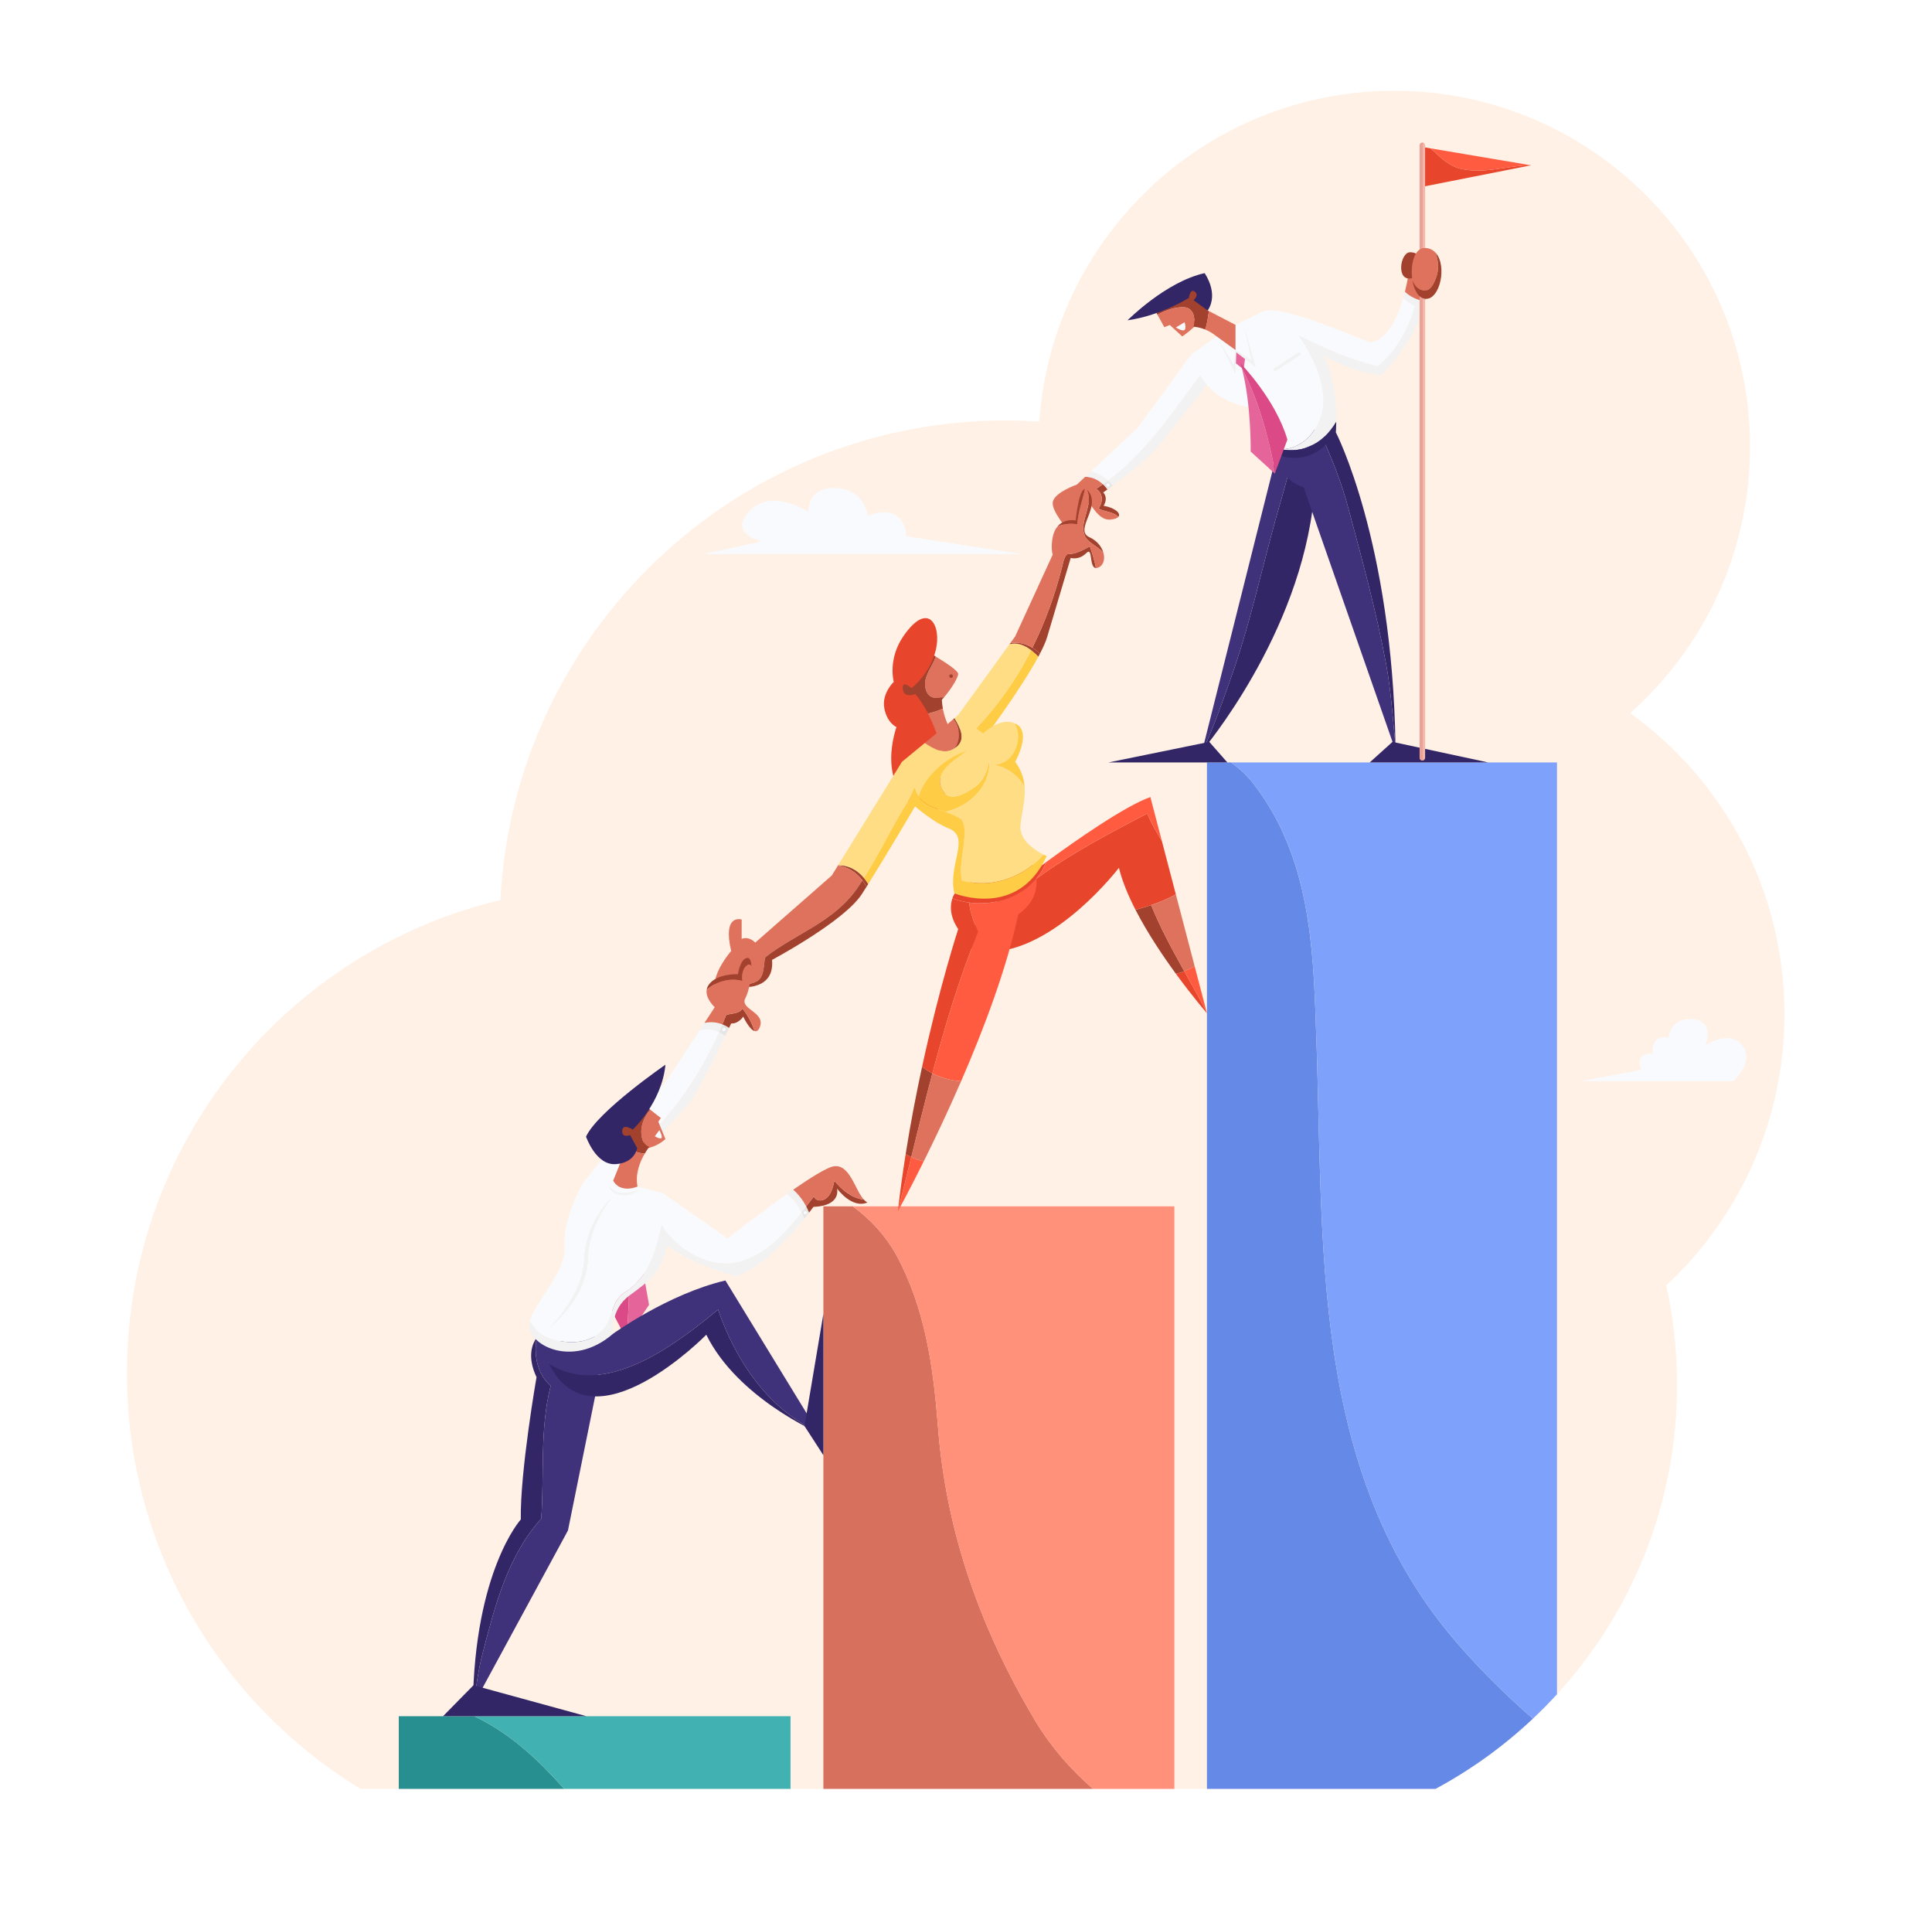 <svg width="201" height="200" viewBox="0 0 201 200" fill="none" xmlns="http://www.w3.org/2000/svg">
<path d="M173.35 133.711C174.09 137.045 174.479 140.512 174.479 144.069C174.479 156.468 169.745 167.761 161.985 176.24C158.371 180.191 154.099 183.53 149.344 186.085H37.517C22.939 177.207 13.204 161.163 13.204 142.847C13.204 118.947 29.776 98.919 52.056 93.625C53.498 65.83 76.492 43.737 104.647 43.737C105.815 43.737 106.974 43.776 108.122 43.85C109.464 24.624 125.484 9.443 145.051 9.443C165.497 9.443 182.07 26.018 182.07 46.464C182.07 57.494 177.247 67.397 169.593 74.18C179.317 81.175 185.651 92.589 185.651 105.484C185.651 116.632 180.917 126.675 173.35 133.711Z" fill="#FFF1E5"/>
<path d="M151.824 171.179C136.069 153.253 137.767 129.1 136.918 107.212C136.635 98.438 136.257 89.192 130.502 81.644C129.802 80.722 128.984 79.95 128.077 79.313H125.568V186.085H149.344C153.043 184.097 156.448 181.633 159.48 178.778C156.783 176.44 154.221 173.917 151.824 171.179Z" fill="#6589E6"/>
<path d="M161.985 176.24V79.313H128.077C128.984 79.95 129.802 80.722 130.502 81.644C136.257 89.192 136.635 98.438 136.918 107.212C137.767 129.1 136.068 153.253 151.824 171.179C154.221 173.918 156.782 176.44 159.48 178.778C160.347 177.963 161.182 177.117 161.985 176.24Z" fill="#7EA1FB"/>
<path d="M107.765 179.104C102.01 169.48 98.424 159.385 97.575 148.347C97.104 142.214 96.254 136.082 93.235 130.515C92.166 128.599 90.591 126.831 88.71 125.488H85.664V186.085H113.72C111.457 184.122 109.432 181.843 107.765 179.104Z" fill="#D7705C"/>
<path d="M122.176 125.488H88.71C90.591 126.831 92.166 128.599 93.235 130.515C96.254 136.082 97.103 142.214 97.575 148.347C98.424 159.385 102.009 169.48 107.764 179.104C109.432 181.843 111.457 184.121 113.72 186.085H122.176V125.488Z" fill="#FF907A"/>
<path d="M50.119 178.915C49.866 178.781 49.61 178.652 49.351 178.528H41.486V186.085H58.697C56.171 183.256 53.499 180.694 50.119 178.915Z" fill="#278F8F"/>
<path d="M82.244 178.528H49.351C49.61 178.652 49.866 178.781 50.119 178.915C53.499 180.694 56.171 183.256 58.697 186.085H82.244V178.528Z" fill="#41B2B1"/>
<path d="M125.65 32.296L123.469 34.013C123.469 34.013 124.295 33.834 125.378 34.275C125.617 33.684 125.655 33.001 125.779 32.363L125.65 32.296Z" fill="#A2412E"/>
<path d="M125.65 32.296L124.341 29.475L120.11 32.173L120.421 32.74C121.302 32.27 122.328 31.89 123.278 31.969C124.21 32.093 124.387 33.161 124.167 34.061C124.648 33.614 125.197 33.018 125.65 32.296Z" fill="#A2412E"/>
<path d="M123.278 31.968C122.328 31.889 121.302 32.27 120.421 32.74L121.132 34.033L121.706 33.808L122.992 34.994C122.992 34.994 123.518 34.663 124.167 34.061C124.386 33.161 124.21 32.093 123.278 31.968Z" fill="#DF725D"/>
<path d="M123.687 30.987C123.687 30.987 120.784 32.827 117.309 33.318C117.309 33.318 121.275 29.311 125.323 28.412C125.323 28.412 126.835 30.497 125.65 32.296L124.178 31.233C124.178 31.233 124.791 30.701 124.3 30.333C123.81 29.965 123.687 30.987 123.687 30.987Z" fill="#322666"/>
<path d="M114.284 52.901C114.889 53.238 115.936 53.243 116.335 53.779C116.692 53.412 115.964 52.802 114.815 52.615C114.815 52.615 115.347 51.839 114.775 51.225C114.775 51.225 114.942 51.11 115.222 50.909C115.085 50.715 114.928 50.535 114.754 50.372C114.519 50.539 114.281 50.701 114.039 50.857C114.774 51.266 114.774 52.247 114.284 52.901Z" fill="#A2412E"/>
<path d="M112.035 50.408C112.035 50.408 109.786 51.184 109.541 52.166C109.296 53.147 111.176 55.109 111.504 55.845C111.831 56.581 112.28 53.392 112.853 52.493C113.425 51.593 113.957 54.21 115.551 54.046C115.96 54.005 116.211 53.906 116.335 53.78C115.936 53.243 114.889 53.238 114.284 52.902C114.774 52.247 114.774 51.266 114.038 50.857C114.28 50.701 114.519 50.539 114.754 50.373C114.242 49.893 113.596 49.586 112.898 49.601L112.035 50.408Z" fill="#DF725D"/>
<path d="M115.222 50.91C115.406 50.778 115.588 50.646 115.77 50.513C115.623 50.324 115.461 50.148 115.285 49.986C115.11 50.118 114.933 50.246 114.754 50.372C114.928 50.535 115.085 50.715 115.222 50.91Z" fill="#E6E6E6"/>
<path d="M112.898 49.601C113.596 49.586 114.242 49.893 114.754 50.372C114.933 50.246 115.11 50.118 115.285 49.986C114.789 49.529 114.191 49.193 113.524 49.015L112.898 49.601ZM115.285 49.986C115.461 50.148 115.623 50.324 115.77 50.513C117.154 49.496 119.627 47.586 120.825 46.074C122.543 43.907 126.004 39.45 126.004 39.45L126.335 39.318C126.027 38.977 125.729 38.621 125.405 38.265C122.35 42.363 119.43 46.868 115.285 49.986ZM147.213 31.814C146.507 34.224 145.277 36.529 143.312 38.101C140.45 37.365 137.67 36.221 135.053 34.83C135.29 35.179 135.517 35.535 135.735 35.896C136.815 36.588 140.485 38.794 143.721 39.001C143.721 39.001 146.842 36.089 148.044 32.092C147.759 32.025 147.481 31.932 147.213 31.814Z" fill="#F2F2F2"/>
<path d="M143.312 38.101C145.277 36.53 146.507 34.224 147.213 31.814C146.762 31.614 146.347 31.343 145.989 31.003C145.419 32.971 144.372 35.308 142.577 35.607C142.331 35.648 134.081 31.899 131.701 32.296C131.456 32.337 128.539 33.795 128.539 33.795L126.577 34.994L123.974 36.834L118.332 44.52L113.524 49.015C114.191 49.194 114.789 49.529 115.286 49.986C119.43 46.868 122.35 42.363 125.405 38.265C125.729 38.621 126.027 38.977 126.335 39.318L135.422 35.689C135.422 35.689 135.533 35.766 135.736 35.896C135.518 35.535 135.29 35.18 135.054 34.831C137.67 36.221 140.451 37.365 143.312 38.101Z" fill="#F9FAFD"/>
<path d="M146.166 30.35C146.111 30.568 146.052 30.786 145.989 31.003C146.558 31.544 147.274 31.911 148.045 32.092C148.119 31.846 148.185 31.598 148.243 31.348C147.468 31.221 146.721 30.881 146.166 30.35Z" fill="#F2F2F2"/>
<path d="M148.464 30.006C148.954 24.977 146.583 28.207 146.583 28.207C146.583 28.207 146.469 29.142 146.166 30.349C146.721 30.881 147.468 31.221 148.243 31.348C148.345 30.905 148.419 30.457 148.464 30.006Z" fill="#DF725D"/>
<path d="M135.819 41.658C135.055 45.857 133.869 49.975 132.682 54.128C131.128 59.77 129.984 65.167 128.021 70.646C127.157 73.093 126.293 75.54 125.207 77.931C126.471 76.392 136.596 63.622 136.852 49.059C136.949 43.571 136.474 41.736 135.819 41.658Z" fill="#322666"/>
<path d="M132.682 54.128C133.869 49.975 135.055 45.857 135.819 41.658C134.62 41.514 132.819 47.259 132.819 47.259L125.078 78.087C125.078 78.087 125.123 78.034 125.207 77.931C126.294 75.54 127.158 73.093 128.021 70.646C129.984 65.167 131.129 59.77 132.682 54.128Z" fill="#3F327A"/>
<path d="M144.212 69.092C144.734 71.966 144.892 74.736 145.184 77.527C144.843 56.301 138.978 44.97 138.978 44.97L137.583 45.488C138.625 47.891 139.599 50.277 140.287 52.902C141.758 58.38 143.149 63.45 144.212 69.092Z" fill="#322666"/>
<path d="M144.212 69.092C143.149 63.45 141.759 58.38 140.287 52.902C139.599 50.277 138.625 47.891 137.584 45.488L132.818 47.259C133.152 50.05 135.626 50.694 135.626 50.694L145.193 78.087C145.191 77.899 145.187 77.713 145.184 77.526C144.892 74.736 144.734 71.966 144.212 69.092Z" fill="#3F327A"/>
<path d="M146.665 26.245C145.664 26.297 145.221 29.313 146.874 28.943C148.527 28.573 148.218 26.163 146.665 26.245Z" fill="#A2412E"/>
<path d="M136.689 44.806C135.851 46.024 134.518 46.816 133.084 46.722C134.117 46.885 135.185 46.914 136.198 46.442C137.461 45.96 138.326 44.992 139.021 43.863C139.039 41.89 138.805 37.777 136.715 35.668C136.156 35.401 135.601 35.121 135.053 34.83C136.934 37.611 138.896 41.617 136.689 44.806Z" fill="#F2F2F2"/>
<path d="M135.871 34.994C132.11 32.705 124.587 38.483 124.587 38.483C124.587 38.483 125.623 41.481 129.602 42.299C132.662 42.928 132.918 45.522 132.873 46.687C132.943 46.7 133.014 46.711 133.085 46.723C134.518 46.817 135.852 46.025 136.689 44.807C138.897 41.618 136.934 37.611 135.054 34.831C135.602 35.122 136.156 35.401 136.716 35.668C136.462 35.412 136.183 35.184 135.871 34.994Z" fill="#F9FAFD"/>
<path d="M136.198 46.442C135.116 46.947 133.97 46.879 132.872 46.687C132.859 47.038 132.818 47.26 132.818 47.26C132.818 47.26 136.416 49.004 138.978 44.97C138.978 44.97 139.014 44.544 139.021 43.863C138.326 44.992 137.461 45.961 136.198 46.442ZM144.873 77.171L142.494 79.314H154.842L144.873 77.171ZM125.811 77.171L127.694 79.314H115.306L125.811 77.171Z" fill="#322666"/>
<path d="M151.735 17.495C150.518 17.111 149.753 16.226 148.811 15.428L147.98 15.287V19.43L159.285 17.195L159.148 17.172C156.677 17.266 154.206 18.169 151.735 17.495Z" fill="#E8462C"/>
<path d="M151.734 17.495C154.206 18.169 156.677 17.266 159.148 17.172L148.811 15.428C149.753 16.226 150.518 17.111 151.734 17.495Z" fill="#FF5B41"/>
<path d="M147.98 79.109C147.904 79.109 147.831 79.079 147.777 79.025C147.724 78.972 147.693 78.899 147.693 78.823V15.124C147.693 15.048 147.724 14.975 147.777 14.921C147.831 14.868 147.904 14.838 147.98 14.838C148.055 14.838 148.128 14.868 148.182 14.921C148.236 14.975 148.266 15.048 148.266 15.124V78.823C148.266 78.86 148.258 78.898 148.244 78.932C148.23 78.967 148.209 78.999 148.182 79.025C148.155 79.052 148.124 79.073 148.089 79.087C148.054 79.102 148.017 79.109 147.98 79.109Z" fill="#F5B7AD"/>
<path d="M148.02 78.823V15.124C148.02 15.027 148.069 14.941 148.143 14.889C148.095 14.856 148.038 14.838 147.98 14.838C147.904 14.838 147.831 14.868 147.777 14.921C147.724 14.975 147.693 15.048 147.693 15.124V78.823C147.693 78.899 147.724 78.972 147.777 79.025C147.831 79.079 147.904 79.109 147.98 79.109C148.04 79.109 148.097 79.09 148.143 79.057C148.105 79.031 148.074 78.996 148.053 78.955C148.032 78.914 148.02 78.869 148.02 78.823Z" fill="#EBA296"/>
<path d="M147.891 30.169C148.791 30.497 149.199 29.434 149.445 28.779C149.735 27.908 149.624 27.093 149.366 26.302C149.106 26.012 148.755 25.823 148.3 25.795C147.113 25.721 146.689 27.619 146.946 29.162C147.131 29.63 147.412 30.026 147.891 30.169Z" fill="#DF725D"/>
<path d="M149.367 26.302C149.625 27.093 149.736 27.907 149.445 28.779C149.2 29.433 148.791 30.497 147.891 30.169C147.413 30.026 147.131 29.63 146.946 29.162C147.114 30.172 147.573 31.029 148.3 31.084C149.814 31.197 150.577 27.651 149.367 26.302Z" fill="#A2412E"/>
<path d="M122.336 34.061L123.237 33.522C123.237 33.522 123.452 34.125 123.237 34.319C123.023 34.514 122.336 34.061 122.336 34.061Z" fill="#F9FAFD"/>
<path d="M125.779 32.363C125.655 33.001 125.617 33.683 125.377 34.275C125.754 34.428 126.161 34.657 126.576 34.994L128.539 36.411V33.795L125.779 32.363Z" fill="#DF725D"/>
<path d="M126.74 35.335L128.539 38.905L128.621 36.657L130.652 38.21L129.439 33.945L130.175 37.434L128.539 36.411L128.348 37.91L126.74 35.335Z" fill="#F2F2F2"/>
<path d="M128.621 36.657L128.579 37.801L129.384 38.428L129.528 37.351L128.621 36.657Z" fill="#E5649A"/>
<path d="M130.12 46.975L132.628 49.261L132.665 49.159C131.983 45.426 130.911 41.594 129.175 38.213C130.19 41.956 130.12 46.975 130.12 46.975Z" fill="#E5649A"/>
<path d="M129.054 37.788C129.096 37.927 129.136 38.069 129.175 38.213C130.911 41.594 131.983 45.426 132.665 49.159L133.936 45.733C132.737 41.563 129.054 37.788 129.054 37.788Z" fill="#DB4A87"/>
<path d="M132.665 38.592C132.63 38.592 132.596 38.581 132.567 38.559C132.539 38.538 132.518 38.508 132.508 38.474C132.498 38.441 132.499 38.404 132.512 38.371C132.524 38.338 132.547 38.31 132.577 38.291L135.074 36.683C135.092 36.671 135.112 36.663 135.134 36.658C135.155 36.654 135.177 36.655 135.198 36.659C135.219 36.663 135.239 36.672 135.257 36.684C135.275 36.697 135.29 36.712 135.302 36.731C135.313 36.749 135.321 36.769 135.325 36.79C135.329 36.812 135.329 36.834 135.324 36.855C135.319 36.876 135.31 36.896 135.298 36.913C135.285 36.931 135.269 36.946 135.251 36.958L132.754 38.566C132.726 38.583 132.696 38.592 132.665 38.592Z" fill="#F2F2F2"/>
<path d="M115.283 50.638C115.383 50.638 115.464 50.556 115.464 50.456C115.464 50.356 115.383 50.275 115.283 50.275C115.183 50.275 115.102 50.356 115.102 50.456C115.102 50.556 115.183 50.638 115.283 50.638Z" fill="#F9FAFD"/>
<path d="M98.011 71.709L96.476 74.099L96.49 74.253C97.039 74.116 97.579 73.943 98.094 73.715C97.89 72.58 98.011 71.709 98.011 71.709Z" fill="#A2412E"/>
<path d="M96.867 78.242C96.867 78.242 100.301 78.046 98.993 76.043C98.484 75.264 98.224 74.437 98.094 73.716C97.58 73.943 97.039 74.116 96.49 74.253L96.867 78.242ZM97.35 68.297C96.984 69.438 95.997 70.363 96.294 71.627C96.509 72.645 97.39 72.75 98.248 72.495C99.12 71.469 99.688 70.416 99.688 70.114C99.688 69.759 98.282 68.856 97.35 68.297Z" fill="#DF725D"/>
<path d="M96.294 71.627C95.997 70.363 96.983 69.437 97.35 68.296C96.887 68.019 96.54 67.825 96.54 67.825C91.306 70.114 93.759 75.388 95.845 74.447C96.746 74.04 97.585 73.275 98.248 72.495C97.39 72.75 96.509 72.645 96.294 71.627Z" fill="#A2412E"/>
<path d="M94.823 71.586C94.823 71.586 96.744 70.155 97.358 67.62C97.971 65.085 96.6 62.414 94.005 66.148C92.329 68.561 92.983 70.932 92.983 70.932C92.983 70.932 91.715 72.118 92.002 73.671C92.288 75.225 93.269 75.634 93.269 75.634C93.269 75.634 91.048 81.589 95.545 84.043C100.042 86.496 98.748 76.411 95.231 72.2C95.231 72.2 94.005 72.69 93.923 71.668C93.841 70.646 94.823 71.586 94.823 71.586Z" fill="#E8462C"/>
<path d="M90.143 92.256C90.203 92.161 90.264 92.064 90.327 91.964C89.666 90.806 88.556 89.976 87.194 90.007L87.174 90.04C88.512 90.218 89.563 91.111 90.143 92.256Z" fill="#A2412E"/>
<path d="M87.174 90.04L86.536 91.072L78.577 98.049C78.577 98.049 77.923 97.341 77.16 97.668V95.651C77.16 95.651 75.143 94.996 76.07 98.921C76.07 98.921 73.944 101.375 74.434 102.901C74.532 103.206 74.652 103.376 74.781 103.453C75.235 103.034 75.578 102.458 75.77 101.882C76.669 102.373 77.814 102.618 78.795 102.045C79.695 101.473 79.368 99.756 79.695 99.511C82.884 97.058 86.727 95.913 89.18 92.397C89.364 92.127 89.545 91.855 89.721 91.581C89.113 90.772 88.234 90.181 87.174 90.04Z" fill="#DF725D"/>
<path d="M79.695 99.511C79.368 99.756 79.695 101.473 78.796 102.046C77.814 102.618 76.67 102.373 75.77 101.882C75.578 102.458 75.235 103.034 74.782 103.453C75.298 103.76 75.961 102.574 75.961 102.574C75.961 102.574 80.649 103.61 80.322 99.849C80.322 99.849 87.79 95.869 89.644 93.034C89.812 92.776 89.979 92.517 90.143 92.256C90.023 92.019 89.882 91.793 89.722 91.581C89.545 91.856 89.365 92.127 89.181 92.397C86.727 95.913 82.884 97.058 79.695 99.511Z" fill="#A2412E"/>
<path d="M99.194 74.798L97.883 75.917L96.22 77.285C97.179 77.933 98.279 78.536 99.32 77.842C99.326 77.838 99.332 77.834 99.338 77.83C99.953 76.996 99.913 75.731 99.194 74.798Z" fill="#DF725D"/>
<path d="M99.307 74.7L99.193 74.798C99.912 75.731 99.952 76.996 99.337 77.829C100.562 77.017 99.954 75.783 99.307 74.7Z" fill="#A2412E"/>
<path d="M101.735 77.393L102.4 76.789C102.4 76.789 106.166 71.756 108.031 68.3C107.79 68.055 107.54 67.826 107.28 67.63C105.618 70.896 103.501 73.868 100.874 76.451C101.226 76.715 101.483 77.05 101.735 77.393Z" fill="#FFCC46"/>
<path d="M105.026 67.014L99.688 74.376L99.307 74.701C99.957 75.788 100.569 77.03 99.32 77.842C98.279 78.536 97.178 77.934 96.22 77.285L93.841 79.242L87.194 90.007C88.288 89.982 89.22 90.513 89.886 91.323C91.617 88.59 92.841 85.905 94.577 83.157C94.822 82.748 94.986 82.339 95.15 81.93C95.263 82.385 95.456 82.743 95.703 83.034C95.773 82.915 95.843 82.796 95.913 82.677L101.734 77.393C101.483 77.051 101.225 76.716 100.873 76.452C103.501 73.868 105.618 70.897 107.28 67.63C106.588 67.106 105.831 66.806 105.026 67.014Z" fill="#FFDD85"/>
<path d="M94.577 83.157C92.841 85.905 91.617 88.589 89.886 91.323C90.051 91.524 90.199 91.738 90.327 91.964C92.099 89.141 94.917 84.368 95.703 83.033C95.456 82.742 95.263 82.385 95.15 81.93C94.986 82.339 94.823 82.748 94.577 83.157Z" fill="#FFCC46"/>
<path d="M105.102 66.909L105.026 67.013C106.134 66.728 107.149 67.401 108.031 68.3C108.086 68.198 108.139 68.098 108.191 67.999C107.383 67.173 106.181 66.68 105.102 66.909Z" fill="#A2412E"/>
<path d="M108.828 89.687C107.44 90.704 106.516 91.415 106.516 91.415C106.516 91.415 105.107 92.469 103.67 93.792C105.943 93.325 107.953 91.916 108.828 89.687ZM125.568 105.398L125.535 105.27C124.792 103.855 123.994 102.446 123.205 101.028C122.921 101.135 122.631 101.224 122.337 101.294C124.108 103.718 125.568 105.398 125.568 105.398Z" fill="#E8462C"/>
<path d="M118.135 94.64C119.355 97.015 120.942 99.385 122.337 101.294C122.631 101.224 122.921 101.135 123.205 101.029C121.952 98.779 120.719 96.507 119.76 94.15C119.224 94.332 118.68 94.493 118.135 94.64Z" fill="#A2412E"/>
<path d="M107.782 91.435C107.681 91.555 107.576 91.671 107.467 91.784C106.459 92.814 105.118 93.495 103.67 93.792C101.206 96.062 98.66 99.124 102.999 99.02C109.868 98.857 116.41 90.271 116.41 90.271C116.746 91.654 117.368 93.148 118.135 94.64C118.68 94.493 119.224 94.332 119.76 94.15C120.652 93.846 121.521 93.485 122.332 93.038L120.872 87.463C120.308 86.554 119.773 85.63 119.353 84.629C115.405 86.676 111.393 88.79 107.782 91.435Z" fill="#E8462C"/>
<path d="M108.828 89.687C108.57 90.342 108.213 90.925 107.782 91.435C111.393 88.79 115.406 86.676 119.354 84.629C119.773 85.63 120.308 86.554 120.872 87.463L119.681 82.911C116.997 83.862 111.828 87.489 108.828 89.687Z" fill="#FF5B41"/>
<path d="M119.76 94.15C120.719 96.507 121.952 98.779 123.205 101.029C123.579 100.888 123.943 100.72 124.293 100.526L122.332 93.038C121.521 93.485 120.652 93.846 119.76 94.15Z" fill="#DF725D"/>
<path d="M125.534 105.27L124.292 100.526C123.943 100.72 123.579 100.888 123.205 101.028C123.994 102.446 124.792 103.855 125.534 105.27Z" fill="#FF5B41"/>
<path d="M93.419 125.925C93.893 124.077 94.351 122.224 94.807 120.371C94.606 120.274 94.411 120.164 94.224 120.041C93.921 121.954 93.648 123.924 93.419 125.925Z" fill="#E8462C"/>
<path d="M95.933 110.962C95.328 113.749 94.734 116.815 94.224 120.041C94.411 120.164 94.606 120.274 94.807 120.371C95.524 117.46 96.236 114.549 97.003 111.655C96.624 111.46 96.266 111.228 95.933 110.962Z" fill="#A2412E"/>
<path d="M100.823 93.886C100.228 93.806 99.644 93.661 99.081 93.454C98.878 94.059 98.725 95.218 99.688 96.649C99.688 96.649 97.762 102.526 95.933 110.962C96.266 111.228 96.625 111.46 97.003 111.655C98.329 106.653 99.817 101.702 101.773 96.894C101.302 95.978 100.975 94.945 100.823 93.886Z" fill="#E8462C"/>
<path d="M107.819 91.396C106.191 93.358 103.45 94.245 100.823 93.886C100.974 94.945 101.302 95.978 101.773 96.894C99.817 101.702 98.329 106.653 97.003 111.655C97.916 112.128 98.947 112.403 99.991 112.472C102.362 107.016 104.747 100.699 105.943 95.095C105.943 95.095 108.078 93.848 107.819 91.396ZM93.419 125.925L93.41 126.004C93.41 126.004 94.523 123.989 96.106 120.803C95.655 120.712 95.218 120.568 94.807 120.371C94.351 122.224 93.893 124.077 93.419 125.925Z" fill="#FF5B41"/>
<path d="M97.003 111.655C96.236 114.549 95.524 117.46 94.807 120.371C95.218 120.568 95.655 120.712 96.106 120.803C97.239 118.523 98.613 115.643 99.991 112.472C98.947 112.404 97.916 112.129 97.003 111.655Z" fill="#DF725D"/>
<path d="M107.819 91.396C107.785 91.069 107.709 90.722 107.579 90.353C106.472 87.211 99.29 92.996 99.29 92.996C99.29 92.996 99.18 93.16 99.081 93.454C102.159 94.59 105.824 93.799 107.819 91.396Z" fill="#E8462C"/>
<path d="M99.728 76.004L97.766 78.073C98.282 78.21 98.808 78.183 99.32 77.842C99.326 77.838 99.331 77.834 99.337 77.83C99.711 77.324 99.843 76.658 99.728 76.004Z" fill="#DF725D"/>
<path d="M99.885 75.838L99.728 76.004C99.843 76.658 99.711 77.324 99.337 77.83C100.145 77.295 100.156 76.576 99.885 75.838Z" fill="#A2412E"/>
<path d="M102.918 78.986C102.754 80.131 102.345 81.194 101.446 81.848C100.383 82.584 98.829 83.484 98.093 82.257C96.948 80.458 99.238 79.068 100.628 78.087C98.524 78.74 96.229 80.616 95.566 82.858C96.189 83.74 97.273 84.06 98.352 84.447C100.902 83.891 103.146 81.722 102.918 78.986Z" fill="#FFCC46"/>
<path d="M106.161 85.893C106.264 84.655 106.714 83.265 106.594 81.819C105.88 80.641 104.739 79.747 103.326 79.559C104.471 79.559 105.371 78.741 105.698 77.76C106.04 76.939 105.98 76.004 105.569 75.242C103.982 74.559 102.291 76.298 102.291 76.298L100.601 75.083L99.884 75.838C100.158 76.581 100.145 77.305 99.32 77.841C98.808 78.183 98.282 78.21 97.765 78.073L93.632 82.432C93.632 82.432 93.969 82.78 94.506 83.27C94.53 83.232 94.553 83.194 94.577 83.156C94.822 82.748 94.986 82.339 95.149 81.93C95.241 82.297 95.384 82.601 95.566 82.858C96.228 80.616 98.524 78.74 100.628 78.087C99.238 79.068 96.948 80.458 98.093 82.257C98.829 83.484 100.383 82.584 101.446 81.848C102.345 81.194 102.754 80.131 102.918 78.986C103.146 81.722 100.902 83.891 98.352 84.447C98.916 84.65 99.479 84.871 99.974 85.201C100.137 85.364 100.219 85.609 100.301 85.855C100.546 87.817 99.728 89.616 100.056 91.579C103.128 92.5 106.477 91.252 108.577 88.908C107.837 88.534 106.031 87.456 106.161 85.893Z" fill="#FFDD85"/>
<path d="M105.698 77.76C105.371 78.741 104.471 79.559 103.327 79.559C104.74 79.747 105.88 80.641 106.594 81.819C106.524 80.973 106.26 80.108 105.616 79.242C105.616 79.242 107.355 76.192 105.725 75.317C105.674 75.29 105.622 75.265 105.569 75.242C105.98 76.004 106.04 76.939 105.698 77.76ZM100.056 91.579C99.729 89.617 100.546 87.818 100.301 85.855C100.219 85.61 100.138 85.365 99.974 85.201C98.257 84.056 95.722 84.22 95.15 81.93C94.986 82.339 94.822 82.748 94.577 83.157C94.553 83.195 94.53 83.232 94.506 83.27C95.497 84.174 97.173 85.564 98.693 86.165C101.037 87.092 98.579 89.927 99.29 92.925C99.29 92.925 105.889 95.651 108.887 89.055C108.887 89.055 108.766 89.004 108.577 88.909C106.478 91.252 103.128 92.501 100.056 91.579Z" fill="#FFCC46"/>
<path d="M98.949 70.516C99.052 70.516 99.136 70.433 99.136 70.329C99.136 70.225 99.052 70.142 98.949 70.142C98.845 70.142 98.761 70.225 98.761 70.329C98.761 70.433 98.845 70.516 98.949 70.516Z" fill="#A2412E"/>
<path d="M112.076 54.537C112.156 53.26 112.625 52.06 112.875 50.863C112.213 50.941 111.913 54.139 111.913 54.139C111.913 54.139 110.702 53.885 109.973 54.822C110.578 54.463 111.433 54.43 112.076 54.537ZM111.095 57.644C110.85 57.644 110.604 58.38 110.523 58.871C109.765 61.867 108.735 64.719 107.407 67.379C107.693 67.552 107.957 67.76 108.191 67.999C108.536 67.336 108.801 66.742 108.942 66.268C109.814 63.324 111.395 58.036 111.395 58.036C111.395 58.036 112.24 58.309 113.017 57.532C113.732 56.817 113.269 59.047 114.02 59.087C113.879 58.31 113.632 57.568 113.385 56.827C112.649 57.235 111.913 57.644 111.095 57.644ZM112.812 55.6C113.071 56.441 114.148 56.771 114.79 57.479C114.611 56.87 114.131 56.242 113.344 55.883C111.667 55.12 114.707 52.648 113.139 50.991C113.117 50.967 113.093 50.945 113.067 50.925C113.837 52.463 112.285 54.17 112.812 55.6Z" fill="#A2412E"/>
<path d="M112.812 55.6C112.285 54.17 113.836 52.463 113.066 50.925C112.999 50.875 112.936 50.856 112.875 50.863C112.625 52.06 112.156 53.26 112.076 54.537C111.432 54.43 110.577 54.463 109.973 54.822C109.774 55.078 109.611 55.421 109.519 55.884C109.296 57.001 109.519 57.696 109.519 57.696L105.616 66.2L105.102 66.909C105.87 66.746 106.7 66.95 107.407 67.379C108.735 64.719 109.764 61.867 110.522 58.871C110.604 58.38 110.849 57.645 111.095 57.645C111.912 57.645 112.648 57.236 113.384 56.827C113.631 57.568 113.878 58.31 114.02 59.087C114.085 59.09 114.158 59.078 114.243 59.045C114.807 58.828 114.991 58.167 114.789 57.479C114.148 56.771 113.071 56.441 112.812 55.6Z" fill="#DF725D"/>
<path d="M75.452 107.769C75.614 107.43 75.751 107.141 75.855 106.922C75.635 106.773 75.4 106.65 75.152 106.555C75.036 106.832 74.916 107.106 74.793 107.38C75.026 107.486 75.247 107.617 75.452 107.769Z" fill="#E6E6E6"/>
<path d="M65.818 126.14L63.005 135.162L65.154 139.251L65.175 139.219C65.586 134.943 65.388 130.62 65.858 126.368L65.818 126.14Z" fill="#DB4A87"/>
<path d="M65.858 126.368C65.388 130.621 65.587 134.943 65.175 139.219L67.523 135.735L65.858 126.368Z" fill="#E5649A"/>
<path d="M73.29 106.408L72.777 107.191C73.489 107.002 74.177 107.098 74.793 107.38C74.916 107.106 75.036 106.832 75.152 106.556C74.566 106.331 73.917 106.266 73.29 106.408Z" fill="#F2F2F2"/>
<path d="M83.674 126.769C83.843 126.561 84.01 126.351 84.174 126.139C84.085 125.917 83.985 125.7 83.873 125.488C83.711 125.697 83.547 125.905 83.383 126.113C83.491 126.326 83.588 126.545 83.674 126.769Z" fill="#E6E6E6"/>
<path d="M82.525 123.753C82.311 123.901 82.097 124.051 81.883 124.201C82.519 124.734 83.015 125.387 83.383 126.113C83.547 125.905 83.711 125.697 83.873 125.488C83.53 124.837 83.079 124.244 82.525 123.753ZM76.915 131.237C73.889 132.055 70.537 130.093 68.82 127.394C68.71 127.896 68.594 128.41 68.46 128.924C71.704 131.572 76.506 132.737 76.506 132.737C79.022 132.147 82.134 128.664 83.674 126.769C83.588 126.545 83.491 126.326 83.383 126.113C81.621 128.337 79.659 130.519 76.915 131.237ZM65.63 119.953C65.544 120.04 65.755 120.309 66.021 120.64C68.038 118.655 70.817 115.874 71.654 114.802C72.634 113.547 74.488 109.783 75.452 107.769C75.246 107.617 75.026 107.486 74.793 107.38C72.676 112.107 69.641 116.453 65.63 119.953Z" fill="#F2F2F2"/>
<path d="M81.883 124.201C78.885 126.312 75.688 128.812 75.688 128.812L68.983 124.123L66.325 123.428L63.791 122.815C63.791 122.815 64.756 121.884 66.02 120.64C65.754 120.309 65.544 120.04 65.63 119.953C69.641 116.453 72.675 112.107 74.793 107.38C74.177 107.098 73.489 107.002 72.777 107.191L69.474 112.24L60.697 122.979C60.697 122.979 64.676 125.432 67.893 128.43C68.075 128.6 68.265 128.764 68.46 128.924C68.594 128.41 68.71 127.896 68.819 127.394C70.537 130.093 73.889 132.055 76.915 131.237C79.659 130.519 81.62 128.337 83.383 126.113C83.015 125.387 82.519 124.734 81.883 124.201Z" fill="#F9FAFD"/>
<path d="M86.809 122.815C86.646 123.633 86.4 124.451 85.746 124.778C85.419 124.941 84.847 124.941 84.683 124.451C84.415 124.79 84.146 125.138 83.874 125.488C83.985 125.7 84.086 125.917 84.174 126.139C84.464 125.767 84.629 125.541 84.629 125.541C87.572 125.432 87.082 123.645 87.082 123.645C88.881 125.892 90.243 125.078 90.243 125.078C90.112 125.015 89.99 124.916 89.873 124.789C88.613 124.636 87.546 123.753 86.809 122.815Z" fill="#A2412E"/>
<path d="M86.645 121.343C85.937 121.501 84.312 122.518 82.525 123.753C83.079 124.244 83.53 124.837 83.873 125.488C84.146 125.138 84.415 124.79 84.683 124.45C84.846 124.941 85.419 124.941 85.746 124.778C86.4 124.45 86.645 123.633 86.809 122.815C87.546 123.753 88.612 124.636 89.873 124.789C88.93 123.764 88.393 120.955 86.645 121.343Z" fill="#DF725D"/>
<path d="M68.124 118.604L65.267 119.162L65.154 119.443C65.767 119.732 66.416 119.937 67.071 120.015C67.574 119.155 68.124 118.604 68.124 118.604Z" fill="#A2412E"/>
<path d="M65.154 119.443L63.791 122.815C64.567 124.205 66.325 123.428 66.325 123.428C66.075 122.136 66.548 120.908 67.071 120.014C66.416 119.937 65.767 119.732 65.154 119.443ZM66.775 118.318C66.883 118.892 67.211 119.198 67.636 119.368C68.597 119.112 69.228 118.481 69.228 118.481L68.492 116.682L68.748 116.294L67.643 115.43C66.979 116.217 66.559 117.235 66.775 118.318Z" fill="#DF725D"/>
<path d="M66.775 118.318C66.559 117.235 66.979 116.217 67.643 115.43L66.857 114.802C61.828 118.236 64.609 119.095 66.285 119.422C66.778 119.518 67.236 119.476 67.636 119.369C67.212 119.199 66.883 118.892 66.775 118.318Z" fill="#A2412E"/>
<path d="M65.835 117.5C65.835 117.5 68.861 114.679 69.229 110.754C69.229 110.754 62.156 115.619 60.97 118.236C60.97 118.236 61.992 121.221 64.036 121.098C66.081 120.975 66.285 119.422 66.285 119.422L65.549 118.072C65.549 118.072 64.69 118.44 64.731 117.623C64.772 116.805 65.835 117.5 65.835 117.5ZM56.309 157.976C56.636 153.397 56.145 148.655 57.29 144.157C55.869 142.894 55.533 140.986 55.822 139.155C55.404 139.742 54.796 141.096 55.818 143.258C55.818 143.258 54.101 153.07 54.183 158.058C54.183 158.058 49.358 163.373 49.195 177.438L49.386 177.086C49.505 175.412 49.769 173.751 50.176 172.122C51.484 167.053 52.793 161.901 56.309 157.976Z" fill="#322666"/>
<path d="M62.352 143.094L56.118 138.815C56.118 138.815 55.984 138.928 55.822 139.155C55.533 140.986 55.868 142.894 57.29 144.157C56.145 148.655 56.636 153.397 56.309 157.977C52.793 161.902 51.484 167.053 50.176 172.123C49.769 173.751 49.505 175.412 49.386 177.086L59.089 159.203L62.352 143.094Z" fill="#3F327A"/>
<path d="M74.707 136.225C76.509 141.492 79.955 146.64 85.095 148.935L75.47 133.2C69.528 134.59 63.791 138.733 63.791 138.733L56.349 139.801C56.571 140.583 56.83 141.265 57.12 141.858C62.808 145.489 70.052 140.081 74.707 136.225Z" fill="#3F327A"/>
<path d="M74.707 136.226C70.052 140.081 62.808 145.489 57.121 141.859C61.585 150.985 73.481 138.842 73.481 138.842C76.751 145.466 85.174 149.063 85.174 149.063L85.095 148.935C79.955 146.641 76.509 141.492 74.707 136.226Z" fill="#322666"/>
<path d="M64.894 134.508C63.75 135.244 63.75 136.716 63.096 137.779C61.787 139.987 58.68 139.987 56.554 138.924C55.931 138.647 55.6 138.018 55.116 137.484C55.103 137.538 55.091 137.591 55.082 137.643C54.7 139.769 59.47 142.494 63.791 138.733C63.791 138.733 63.422 136.28 65.494 134.754C67.459 133.305 69.179 132.25 69.583 128.421C69.305 128.097 69.049 127.754 68.819 127.394C68.247 130.011 67.511 132.955 64.894 134.508Z" fill="#F2F2F2"/>
<path d="M60.697 122.979C60.697 122.979 58.517 126.74 58.734 129.575C58.947 132.34 55.633 135.364 55.116 137.485C55.6 138.018 55.931 138.647 56.554 138.924C58.68 139.987 61.787 139.987 63.096 137.779C63.75 136.716 63.75 135.244 64.894 134.508C67.511 132.955 68.247 130.011 68.82 127.394C69.049 127.754 69.305 128.098 69.583 128.421C69.605 128.214 69.623 128 69.637 127.776C69.91 123.415 60.697 122.979 60.697 122.979Z" fill="#F9FAFD"/>
<path d="M83.698 148.34L85.664 136.662V151.38L83.698 148.34ZM49.257 175.304L46.087 178.528H61.024L49.257 175.304Z" fill="#322666"/>
<path d="M68.602 117.555L68.124 118.195C68.124 118.195 68.629 118.509 68.806 118.4C68.983 118.291 68.602 117.555 68.602 117.555Z" fill="#F9FAFD"/>
<path d="M63.249 123.283C63.436 123.524 63.671 123.722 63.939 123.867C64.199 124.004 64.486 124.082 64.78 124.096C64.926 124.106 65.075 124.101 65.223 124.086C65.372 124.076 65.519 124.042 65.668 124.014C65.965 123.949 66.257 123.853 66.557 123.756C66.302 123.945 66.02 124.094 65.72 124.198C65.418 124.3 65.093 124.364 64.765 124.341C64.601 124.328 64.437 124.302 64.28 124.249C64.124 124.195 63.973 124.125 63.839 124.03C63.571 123.843 63.354 123.583 63.249 123.283ZM63.791 124.477C63.359 124.968 62.985 125.501 62.657 126.058C62.326 126.613 62.047 127.196 61.815 127.794C61.592 128.394 61.423 129.013 61.309 129.643C61.27 129.96 61.207 130.274 61.198 130.593L61.167 131.075C61.158 131.242 61.151 131.41 61.129 131.577C61.053 132.244 60.876 132.895 60.637 133.516C60.511 133.824 60.377 134.129 60.221 134.421C60.185 134.496 60.145 134.568 60.104 134.641C60.064 134.713 60.026 134.787 59.983 134.857C59.897 134.999 59.812 135.141 59.721 135.279C59.365 135.836 58.956 136.355 58.518 136.845C58.075 137.329 57.605 137.79 57.085 138.188C57.541 137.724 57.968 137.232 58.364 136.716C58.563 136.46 58.752 136.198 58.934 135.93C59.115 135.663 59.289 135.391 59.45 135.112C59.771 134.555 60.056 133.978 60.275 133.378C60.493 132.779 60.658 132.16 60.723 131.53C60.745 131.373 60.754 131.216 60.764 131.058L60.8 130.563C60.814 130.23 60.878 129.902 60.929 129.573C61.069 128.923 61.254 128.282 61.52 127.674C61.786 127.069 62.11 126.491 62.489 125.949C62.87 125.413 63.295 124.905 63.791 124.477Z" fill="#F2F2F2"/>
<path d="M83.952 126.14C83.953 126.163 83.949 126.187 83.94 126.208C83.931 126.23 83.918 126.25 83.902 126.267C83.886 126.284 83.866 126.297 83.844 126.306C83.823 126.315 83.799 126.32 83.776 126.32C83.752 126.32 83.729 126.315 83.707 126.306C83.686 126.297 83.666 126.284 83.65 126.267C83.633 126.25 83.621 126.23 83.612 126.208C83.603 126.187 83.599 126.163 83.6 126.14C83.601 126.094 83.62 126.05 83.653 126.018C83.686 125.986 83.73 125.968 83.776 125.968C83.822 125.968 83.866 125.986 83.899 126.018C83.932 126.05 83.951 126.094 83.952 126.14Z" fill="#F9FAFD"/>
<path d="M75.324 107.269C75.421 107.269 75.5 107.19 75.5 107.093C75.5 106.996 75.421 106.917 75.324 106.917C75.226 106.917 75.147 106.996 75.147 107.093C75.147 107.19 75.226 107.269 75.324 107.269Z" fill="#F9FAFD"/>
<path d="M75.525 105.643C75.404 105.949 75.28 106.253 75.152 106.555C75.4 106.65 75.635 106.773 75.855 106.922C75.992 106.631 76.07 106.461 76.07 106.461C76.833 106.516 77.324 105.752 77.324 105.752C77.324 105.752 77.962 107.115 78.518 107.26C78.215 106.415 77.812 105.62 77.242 104.907C76.915 105.562 75.607 105.398 75.525 105.643ZM77.242 102.046C77.16 101.473 77.242 100.737 77.733 100.41C77.968 100.254 78.09 100.359 78.18 100.548C78.156 100.004 78.029 99.628 77.76 99.647C76.997 99.701 76.779 101.337 76.779 101.337C76.779 101.337 74.643 101.257 73.781 102.373C73.625 102.574 73.545 102.781 73.518 102.985C74.465 102.106 75.996 101.672 77.242 102.046Z" fill="#A2412E"/>
<path d="M77.542 103.845C77.93 103.104 78.226 101.544 78.18 100.548C78.09 100.359 77.967 100.254 77.733 100.41C77.242 100.737 77.16 101.473 77.242 102.046C75.996 101.672 74.465 102.106 73.518 102.985C73.393 103.91 74.361 104.771 74.361 104.771L73.29 106.408C73.918 106.266 74.567 106.331 75.153 106.555C75.28 106.253 75.404 105.949 75.525 105.643C75.607 105.398 76.915 105.562 77.242 104.908C77.812 105.62 78.216 106.415 78.519 107.261C78.725 107.315 78.921 107.202 79.068 106.788C79.613 105.262 76.942 104.989 77.542 103.845Z" fill="#DF725D"/>
<path d="M180.318 112.472H164.451L170.747 111.282C170.747 111.282 169.929 109.437 171.944 109.617C171.944 109.617 171.692 107.492 173.581 107.952C173.581 107.952 173.707 105.83 176.099 106.019C178.492 106.208 177.421 108.748 177.421 108.748C177.421 108.748 179.94 107.006 181.262 108.748C182.585 110.489 180.318 112.472 180.318 112.472ZM73.166 57.639H106.277L94.306 55.772C94.306 55.772 94.239 52.17 90.305 53.638C90.305 53.638 89.983 50.904 86.943 50.77C83.903 50.637 84.103 53.237 84.103 53.237C84.103 53.237 80.235 50.703 77.968 53.171C75.701 55.638 79.302 56.305 79.302 56.305L73.166 57.639Z" fill="#F9FAFD"/>
</svg>
